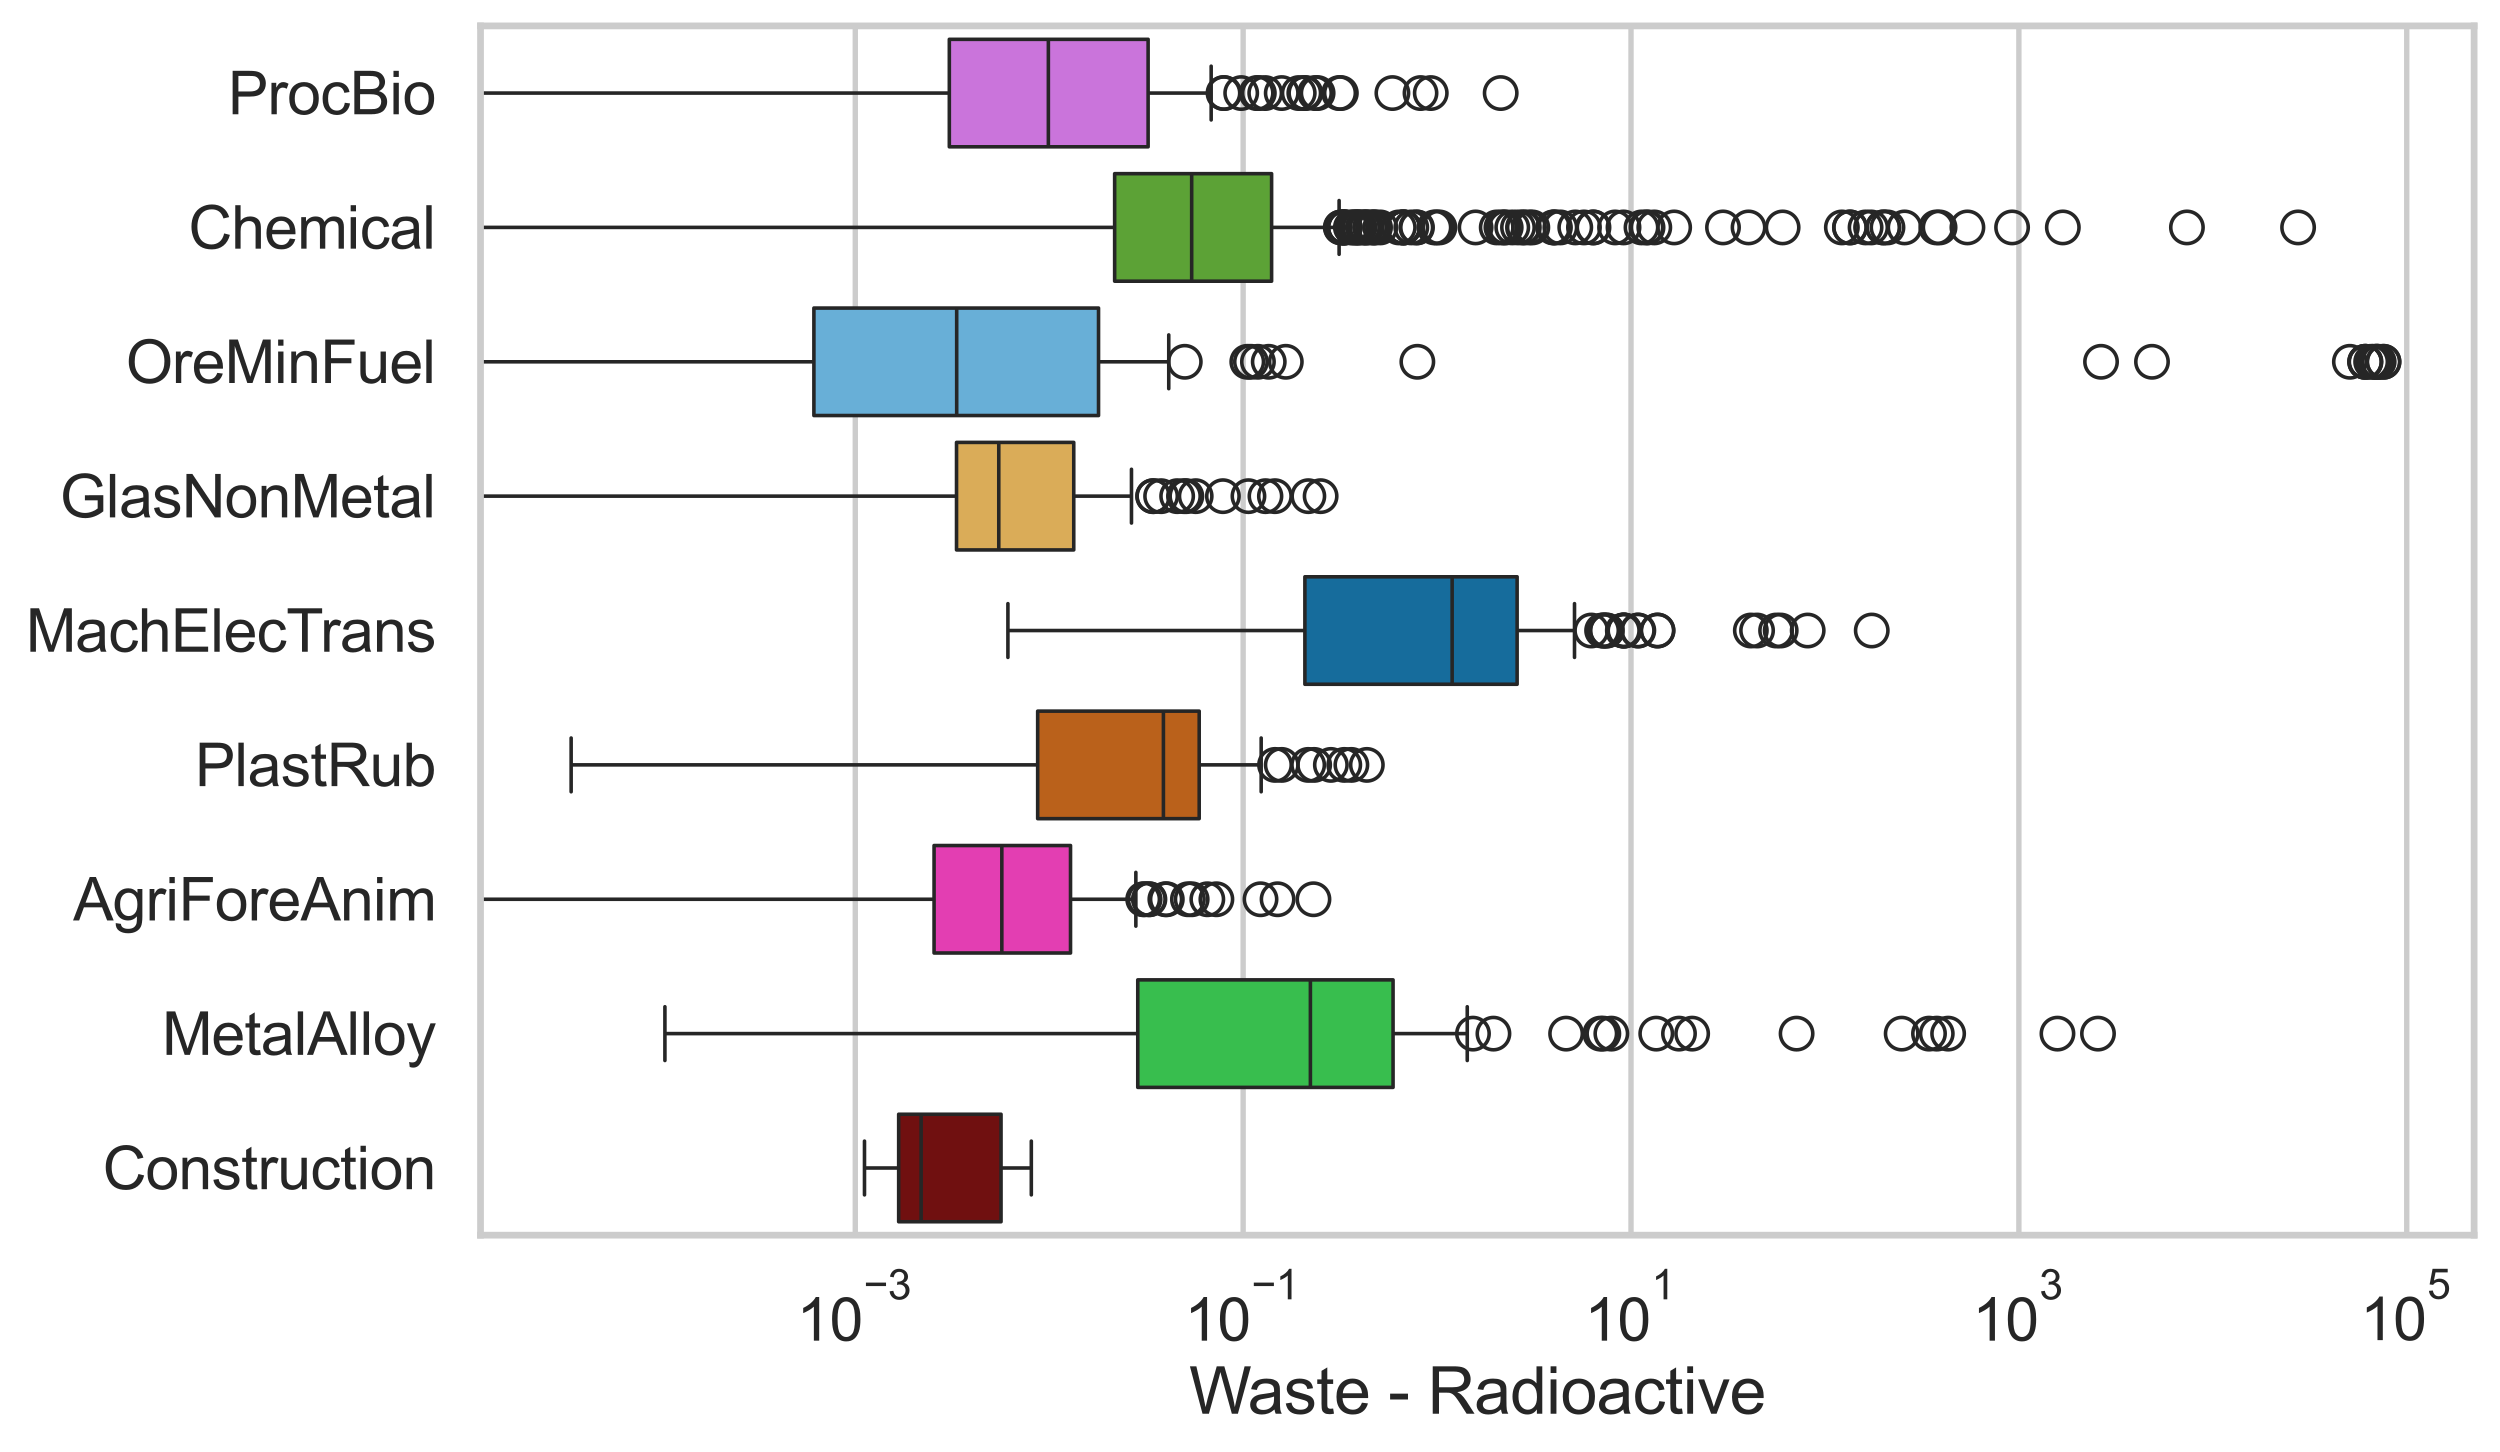 <?xml version="1.0" encoding="utf-8" standalone="no"?>
<!DOCTYPE svg PUBLIC "-//W3C//DTD SVG 1.1//EN"
  "http://www.w3.org/Graphics/SVG/1.1/DTD/svg11.dtd">
<svg xmlns:xlink="http://www.w3.org/1999/xlink" width="695.577pt" height="404.121pt" viewBox="0 0 695.577 404.121" xmlns="http://www.w3.org/2000/svg" version="1.1">
 <defs>
  <style type="text/css">*{stroke-linejoin: round; stroke-linecap: butt}</style>
 </defs>
 <g id="figure_1">
  <g id="patch_1">
   <path d="M 0 404.121 
L 695.577 404.121 
L 695.577 0 
L 0 0 
z
" style="fill: #ffffff"/>
  </g>
  <g id="axes_1">
   <g id="patch_2">
    <path d="M 133.697 343.665 
L 688.377 343.665 
L 688.377 7.2 
L 133.697 7.2 
z
" style="fill: #ffffff"/>
   </g>
   <g id="matplotlib.axis_1">
    <g id="xtick_1">
     <g id="line2d_1">
      <path d="M 237.967 343.665 
L 237.967 7.2 
" clip-path="url(#p450e32ade3)" style="fill: none; stroke: #cccccc; stroke-width: 1.5; stroke-linecap: round"/>
     </g>
     <g id="text_1">
      <!-- $\mathdefault{10^{-3}}$ -->
      <g style="fill: #262626" transform="translate(221.632 373.18) scale(0.165 -0.165)">
       <defs>
        <path id="ArialMT-31" d="M 2384 0 
L 1822 0 
L 1822 3584 
Q 1619 3391 1289 3197 
Q 959 3003 697 2906 
L 697 3450 
Q 1169 3672 1522 3987 
Q 1875 4303 2022 4600 
L 2384 4600 
L 2384 0 
z
" transform="scale(0.016)"/>
        <path id="ArialMT-30" d="M 266 2259 
Q 266 3072 433 3567 
Q 600 4063 929 4331 
Q 1259 4600 1759 4600 
Q 2128 4600 2406 4451 
Q 2684 4303 2865 4023 
Q 3047 3744 3150 3342 
Q 3253 2941 3253 2259 
Q 3253 1453 3087 958 
Q 2922 463 2592 192 
Q 2263 -78 1759 -78 
Q 1097 -78 719 397 
Q 266 969 266 2259 
z
M 844 2259 
Q 844 1131 1108 757 
Q 1372 384 1759 384 
Q 2147 384 2411 759 
Q 2675 1134 2675 2259 
Q 2675 3391 2411 3762 
Q 2147 4134 1753 4134 
Q 1366 4134 1134 3806 
Q 844 3388 844 2259 
z
" transform="scale(0.016)"/>
        <path id="ArialMT-2212" d="M 3381 1997 
L 356 1997 
L 356 2522 
L 3381 2522 
L 3381 1997 
z
" transform="scale(0.016)"/>
        <path id="ArialMT-33" d="M 269 1209 
L 831 1284 
Q 928 806 1161 595 
Q 1394 384 1728 384 
Q 2125 384 2398 659 
Q 2672 934 2672 1341 
Q 2672 1728 2419 1979 
Q 2166 2231 1775 2231 
Q 1616 2231 1378 2169 
L 1441 2663 
Q 1497 2656 1531 2656 
Q 1891 2656 2178 2843 
Q 2466 3031 2466 3422 
Q 2466 3731 2256 3934 
Q 2047 4138 1716 4138 
Q 1388 4138 1169 3931 
Q 950 3725 888 3313 
L 325 3413 
Q 428 3978 793 4289 
Q 1159 4600 1703 4600 
Q 2078 4600 2393 4439 
Q 2709 4278 2876 4000 
Q 3044 3722 3044 3409 
Q 3044 3113 2884 2869 
Q 2725 2625 2413 2481 
Q 2819 2388 3044 2092 
Q 3269 1797 3269 1353 
Q 3269 753 2831 336 
Q 2394 -81 1725 -81 
Q 1122 -81 723 278 
Q 325 638 269 1209 
z
" transform="scale(0.016)"/>
       </defs>
       <use xlink:href="#ArialMT-31" transform="translate(0 0.994)"/>
       <use xlink:href="#ArialMT-30" transform="translate(55.615 0.994)"/>
       <use xlink:href="#ArialMT-2212" transform="translate(112.973 70.688) scale(0.7)"/>
       <use xlink:href="#ArialMT-33" transform="translate(153.852 70.688) scale(0.7)"/>
      </g>
     </g>
    </g>
    <g id="xtick_2">
     <g id="line2d_2">
      <path d="M 345.883 343.665 
L 345.883 7.2 
" clip-path="url(#p450e32ade3)" style="fill: none; stroke: #cccccc; stroke-width: 1.5; stroke-linecap: round"/>
     </g>
     <g id="text_2">
      <!-- $\mathdefault{10^{-1}}$ -->
      <g style="fill: #262626" transform="translate(329.548 373.18) scale(0.165 -0.165)">
       <use xlink:href="#ArialMT-31" transform="translate(0 0.994)"/>
       <use xlink:href="#ArialMT-30" transform="translate(55.615 0.994)"/>
       <use xlink:href="#ArialMT-2212" transform="translate(112.973 70.688) scale(0.7)"/>
       <use xlink:href="#ArialMT-31" transform="translate(153.852 70.688) scale(0.7)"/>
      </g>
     </g>
    </g>
    <g id="xtick_3">
     <g id="line2d_3">
      <path d="M 453.798 343.665 
L 453.798 7.2 
" clip-path="url(#p450e32ade3)" style="fill: none; stroke: #cccccc; stroke-width: 1.5; stroke-linecap: round"/>
     </g>
     <g id="text_3">
      <!-- $\mathdefault{10^{1}}$ -->
      <g style="fill: #262626" transform="translate(440.846 373.18) scale(0.165 -0.165)">
       <use xlink:href="#ArialMT-31" transform="translate(0 0.994)"/>
       <use xlink:href="#ArialMT-30" transform="translate(55.615 0.994)"/>
       <use xlink:href="#ArialMT-31" transform="translate(112.973 70.688) scale(0.7)"/>
      </g>
     </g>
    </g>
    <g id="xtick_4">
     <g id="line2d_4">
      <path d="M 561.714 343.665 
L 561.714 7.2 
" clip-path="url(#p450e32ade3)" style="fill: none; stroke: #cccccc; stroke-width: 1.5; stroke-linecap: round"/>
     </g>
     <g id="text_4">
      <!-- $\mathdefault{10^{3}}$ -->
      <g style="fill: #262626" transform="translate(548.761 373.18) scale(0.165 -0.165)">
       <use xlink:href="#ArialMT-31" transform="translate(0 0.994)"/>
       <use xlink:href="#ArialMT-30" transform="translate(55.615 0.994)"/>
       <use xlink:href="#ArialMT-33" transform="translate(112.973 70.688) scale(0.7)"/>
      </g>
     </g>
    </g>
    <g id="xtick_5">
     <g id="line2d_5">
      <path d="M 669.629 343.665 
L 669.629 7.2 
" clip-path="url(#p450e32ade3)" style="fill: none; stroke: #cccccc; stroke-width: 1.5; stroke-linecap: round"/>
     </g>
     <g id="text_5">
      <!-- $\mathdefault{10^{5}}$ -->
      <g style="fill: #262626" transform="translate(656.677 373.015) scale(0.165 -0.165)">
       <defs>
        <path id="ArialMT-35" d="M 266 1200 
L 856 1250 
Q 922 819 1161 601 
Q 1400 384 1738 384 
Q 2144 384 2425 690 
Q 2706 997 2706 1503 
Q 2706 1984 2436 2262 
Q 2166 2541 1728 2541 
Q 1456 2541 1237 2417 
Q 1019 2294 894 2097 
L 366 2166 
L 809 4519 
L 3088 4519 
L 3088 3981 
L 1259 3981 
L 1013 2750 
Q 1425 3038 1878 3038 
Q 2478 3038 2890 2622 
Q 3303 2206 3303 1553 
Q 3303 931 2941 478 
Q 2500 -78 1738 -78 
Q 1113 -78 717 272 
Q 322 622 266 1200 
z
" transform="scale(0.016)"/>
       </defs>
       <use xlink:href="#ArialMT-31" transform="translate(0 0.88)"/>
       <use xlink:href="#ArialMT-30" transform="translate(55.615 0.88)"/>
       <use xlink:href="#ArialMT-35" transform="translate(112.973 70.573) scale(0.7)"/>
      </g>
     </g>
    </g>
    <g id="text_6">
     <!-- Waste - Radioactive -->
     <g style="fill: #262626" transform="translate(330.848 393.344) scale(0.18 -0.18)">
      <defs>
       <path id="ArialMT-57" d="M 1294 0 
L 78 4581 
L 700 4581 
L 1397 1578 
Q 1509 1106 1591 641 
Q 1766 1375 1797 1488 
L 2669 4581 
L 3400 4581 
L 4056 2263 
Q 4303 1400 4413 641 
Q 4500 1075 4641 1638 
L 5359 4581 
L 5969 4581 
L 4713 0 
L 4128 0 
L 3163 3491 
Q 3041 3928 3019 4028 
Q 2947 3713 2884 3491 
L 1913 0 
L 1294 0 
z
" transform="scale(0.016)"/>
       <path id="ArialMT-61" d="M 2588 409 
Q 2275 144 1986 34 
Q 1697 -75 1366 -75 
Q 819 -75 525 192 
Q 231 459 231 875 
Q 231 1119 342 1320 
Q 453 1522 633 1644 
Q 813 1766 1038 1828 
Q 1203 1872 1538 1913 
Q 2219 1994 2541 2106 
Q 2544 2222 2544 2253 
Q 2544 2597 2384 2738 
Q 2169 2928 1744 2928 
Q 1347 2928 1158 2789 
Q 969 2650 878 2297 
L 328 2372 
Q 403 2725 575 2942 
Q 747 3159 1072 3276 
Q 1397 3394 1825 3394 
Q 2250 3394 2515 3294 
Q 2781 3194 2906 3042 
Q 3031 2891 3081 2659 
Q 3109 2516 3109 2141 
L 3109 1391 
Q 3109 606 3145 398 
Q 3181 191 3288 0 
L 2700 0 
Q 2613 175 2588 409 
z
M 2541 1666 
Q 2234 1541 1622 1453 
Q 1275 1403 1131 1340 
Q 988 1278 909 1158 
Q 831 1038 831 891 
Q 831 666 1001 516 
Q 1172 366 1500 366 
Q 1825 366 2078 508 
Q 2331 650 2450 897 
Q 2541 1088 2541 1459 
L 2541 1666 
z
" transform="scale(0.016)"/>
       <path id="ArialMT-73" d="M 197 991 
L 753 1078 
Q 800 744 1014 566 
Q 1228 388 1613 388 
Q 2000 388 2187 545 
Q 2375 703 2375 916 
Q 2375 1106 2209 1216 
Q 2094 1291 1634 1406 
Q 1016 1563 777 1677 
Q 538 1791 414 1992 
Q 291 2194 291 2438 
Q 291 2659 392 2848 
Q 494 3038 669 3163 
Q 800 3259 1026 3326 
Q 1253 3394 1513 3394 
Q 1903 3394 2198 3281 
Q 2494 3169 2634 2976 
Q 2775 2784 2828 2463 
L 2278 2388 
Q 2241 2644 2061 2787 
Q 1881 2931 1553 2931 
Q 1166 2931 1000 2803 
Q 834 2675 834 2503 
Q 834 2394 903 2306 
Q 972 2216 1119 2156 
Q 1203 2125 1616 2013 
Q 2213 1853 2448 1751 
Q 2684 1650 2818 1456 
Q 2953 1263 2953 975 
Q 2953 694 2789 445 
Q 2625 197 2315 61 
Q 2006 -75 1616 -75 
Q 969 -75 630 194 
Q 291 463 197 991 
z
" transform="scale(0.016)"/>
       <path id="ArialMT-74" d="M 1650 503 
L 1731 6 
Q 1494 -44 1306 -44 
Q 1000 -44 831 53 
Q 663 150 594 308 
Q 525 466 525 972 
L 525 2881 
L 113 2881 
L 113 3319 
L 525 3319 
L 525 4141 
L 1084 4478 
L 1084 3319 
L 1650 3319 
L 1650 2881 
L 1084 2881 
L 1084 941 
Q 1084 700 1114 631 
Q 1144 563 1211 522 
Q 1278 481 1403 481 
Q 1497 481 1650 503 
z
" transform="scale(0.016)"/>
       <path id="ArialMT-65" d="M 2694 1069 
L 3275 997 
Q 3138 488 2766 206 
Q 2394 -75 1816 -75 
Q 1088 -75 661 373 
Q 234 822 234 1631 
Q 234 2469 665 2931 
Q 1097 3394 1784 3394 
Q 2450 3394 2872 2941 
Q 3294 2488 3294 1666 
Q 3294 1616 3291 1516 
L 816 1516 
Q 847 969 1125 678 
Q 1403 388 1819 388 
Q 2128 388 2347 550 
Q 2566 713 2694 1069 
z
M 847 1978 
L 2700 1978 
Q 2663 2397 2488 2606 
Q 2219 2931 1791 2931 
Q 1403 2931 1139 2672 
Q 875 2413 847 1978 
z
" transform="scale(0.016)"/>
       <path id="ArialMT-20" transform="scale(0.016)"/>
       <path id="ArialMT-2d" d="M 203 1375 
L 203 1941 
L 1931 1941 
L 1931 1375 
L 203 1375 
z
" transform="scale(0.016)"/>
       <path id="ArialMT-52" d="M 503 0 
L 503 4581 
L 2534 4581 
Q 3147 4581 3465 4457 
Q 3784 4334 3975 4021 
Q 4166 3709 4166 3331 
Q 4166 2844 3850 2509 
Q 3534 2175 2875 2084 
Q 3116 1969 3241 1856 
Q 3506 1613 3744 1247 
L 4541 0 
L 3778 0 
L 3172 953 
Q 2906 1366 2734 1584 
Q 2563 1803 2427 1890 
Q 2291 1978 2150 2013 
Q 2047 2034 1813 2034 
L 1109 2034 
L 1109 0 
L 503 0 
z
M 1109 2559 
L 2413 2559 
Q 2828 2559 3062 2645 
Q 3297 2731 3419 2920 
Q 3541 3109 3541 3331 
Q 3541 3656 3305 3865 
Q 3069 4075 2559 4075 
L 1109 4075 
L 1109 2559 
z
" transform="scale(0.016)"/>
       <path id="ArialMT-64" d="M 2575 0 
L 2575 419 
Q 2259 -75 1647 -75 
Q 1250 -75 917 144 
Q 584 363 401 755 
Q 219 1147 219 1656 
Q 219 2153 384 2558 
Q 550 2963 881 3178 
Q 1213 3394 1622 3394 
Q 1922 3394 2156 3267 
Q 2391 3141 2538 2938 
L 2538 4581 
L 3097 4581 
L 3097 0 
L 2575 0 
z
M 797 1656 
Q 797 1019 1065 703 
Q 1334 388 1700 388 
Q 2069 388 2326 689 
Q 2584 991 2584 1609 
Q 2584 2291 2321 2609 
Q 2059 2928 1675 2928 
Q 1300 2928 1048 2622 
Q 797 2316 797 1656 
z
" transform="scale(0.016)"/>
       <path id="ArialMT-69" d="M 425 3934 
L 425 4581 
L 988 4581 
L 988 3934 
L 425 3934 
z
M 425 0 
L 425 3319 
L 988 3319 
L 988 0 
L 425 0 
z
" transform="scale(0.016)"/>
       <path id="ArialMT-6f" d="M 213 1659 
Q 213 2581 725 3025 
Q 1153 3394 1769 3394 
Q 2453 3394 2887 2945 
Q 3322 2497 3322 1706 
Q 3322 1066 3130 698 
Q 2938 331 2570 128 
Q 2203 -75 1769 -75 
Q 1072 -75 642 372 
Q 213 819 213 1659 
z
M 791 1659 
Q 791 1022 1069 705 
Q 1347 388 1769 388 
Q 2188 388 2466 706 
Q 2744 1025 2744 1678 
Q 2744 2294 2464 2611 
Q 2184 2928 1769 2928 
Q 1347 2928 1069 2612 
Q 791 2297 791 1659 
z
" transform="scale(0.016)"/>
       <path id="ArialMT-63" d="M 2588 1216 
L 3141 1144 
Q 3050 572 2676 248 
Q 2303 -75 1759 -75 
Q 1078 -75 664 370 
Q 250 816 250 1647 
Q 250 2184 428 2587 
Q 606 2991 970 3192 
Q 1334 3394 1763 3394 
Q 2303 3394 2647 3120 
Q 2991 2847 3088 2344 
L 2541 2259 
Q 2463 2594 2264 2762 
Q 2066 2931 1784 2931 
Q 1359 2931 1093 2626 
Q 828 2322 828 1663 
Q 828 994 1084 691 
Q 1341 388 1753 388 
Q 2084 388 2306 591 
Q 2528 794 2588 1216 
z
" transform="scale(0.016)"/>
       <path id="ArialMT-76" d="M 1344 0 
L 81 3319 
L 675 3319 
L 1388 1331 
Q 1503 1009 1600 663 
Q 1675 925 1809 1294 
L 2547 3319 
L 3125 3319 
L 1869 0 
L 1344 0 
z
" transform="scale(0.016)"/>
      </defs>
      <use xlink:href="#ArialMT-57"/>
      <use xlink:href="#ArialMT-61" transform="translate(90.635 0)"/>
      <use xlink:href="#ArialMT-73" transform="translate(146.25 0)"/>
      <use xlink:href="#ArialMT-74" transform="translate(196.25 0)"/>
      <use xlink:href="#ArialMT-65" transform="translate(224.033 0)"/>
      <use xlink:href="#ArialMT-20" transform="translate(279.648 0)"/>
      <use xlink:href="#ArialMT-2d" transform="translate(307.432 0)"/>
      <use xlink:href="#ArialMT-20" transform="translate(340.732 0)"/>
      <use xlink:href="#ArialMT-52" transform="translate(368.516 0)"/>
      <use xlink:href="#ArialMT-61" transform="translate(440.732 0)"/>
      <use xlink:href="#ArialMT-64" transform="translate(496.348 0)"/>
      <use xlink:href="#ArialMT-69" transform="translate(551.963 0)"/>
      <use xlink:href="#ArialMT-6f" transform="translate(574.18 0)"/>
      <use xlink:href="#ArialMT-61" transform="translate(629.795 0)"/>
      <use xlink:href="#ArialMT-63" transform="translate(685.41 0)"/>
      <use xlink:href="#ArialMT-74" transform="translate(735.41 0)"/>
      <use xlink:href="#ArialMT-69" transform="translate(763.193 0)"/>
      <use xlink:href="#ArialMT-76" transform="translate(785.41 0)"/>
      <use xlink:href="#ArialMT-65" transform="translate(835.41 0)"/>
     </g>
    </g>
   </g>
   <g id="matplotlib.axis_2">
    <g id="ytick_1">
     <g id="text_7">
      <!-- ProcBio -->
      <g style="fill: #262626" transform="translate(63.424 31.798) scale(0.165 -0.165)">
       <defs>
        <path id="ArialMT-50" d="M 494 0 
L 494 4581 
L 2222 4581 
Q 2678 4581 2919 4538 
Q 3256 4481 3484 4323 
Q 3713 4166 3852 3881 
Q 3991 3597 3991 3256 
Q 3991 2672 3619 2267 
Q 3247 1863 2275 1863 
L 1100 1863 
L 1100 0 
L 494 0 
z
M 1100 2403 
L 2284 2403 
Q 2872 2403 3119 2622 
Q 3366 2841 3366 3238 
Q 3366 3525 3220 3729 
Q 3075 3934 2838 4000 
Q 2684 4041 2272 4041 
L 1100 4041 
L 1100 2403 
z
" transform="scale(0.016)"/>
        <path id="ArialMT-72" d="M 416 0 
L 416 3319 
L 922 3319 
L 922 2816 
Q 1116 3169 1280 3281 
Q 1444 3394 1641 3394 
Q 1925 3394 2219 3213 
L 2025 2691 
Q 1819 2813 1613 2813 
Q 1428 2813 1281 2702 
Q 1134 2591 1072 2394 
Q 978 2094 978 1738 
L 978 0 
L 416 0 
z
" transform="scale(0.016)"/>
        <path id="ArialMT-42" d="M 469 0 
L 469 4581 
L 2188 4581 
Q 2713 4581 3030 4442 
Q 3347 4303 3526 4014 
Q 3706 3725 3706 3409 
Q 3706 3116 3547 2856 
Q 3388 2597 3066 2438 
Q 3481 2316 3704 2022 
Q 3928 1728 3928 1328 
Q 3928 1006 3792 729 
Q 3656 453 3456 303 
Q 3256 153 2954 76 
Q 2653 0 2216 0 
L 469 0 
z
M 1075 2656 
L 2066 2656 
Q 2469 2656 2644 2709 
Q 2875 2778 2992 2937 
Q 3109 3097 3109 3338 
Q 3109 3566 3000 3739 
Q 2891 3913 2687 3977 
Q 2484 4041 1991 4041 
L 1075 4041 
L 1075 2656 
z
M 1075 541 
L 2216 541 
Q 2509 541 2628 563 
Q 2838 600 2978 687 
Q 3119 775 3209 942 
Q 3300 1109 3300 1328 
Q 3300 1584 3169 1773 
Q 3038 1963 2805 2039 
Q 2572 2116 2134 2116 
L 1075 2116 
L 1075 541 
z
" transform="scale(0.016)"/>
       </defs>
       <use xlink:href="#ArialMT-50"/>
       <use xlink:href="#ArialMT-72" transform="translate(66.699 0)"/>
       <use xlink:href="#ArialMT-6f" transform="translate(100 0)"/>
       <use xlink:href="#ArialMT-63" transform="translate(155.615 0)"/>
       <use xlink:href="#ArialMT-42" transform="translate(205.615 0)"/>
       <use xlink:href="#ArialMT-69" transform="translate(272.314 0)"/>
       <use xlink:href="#ArialMT-6f" transform="translate(294.531 0)"/>
      </g>
     </g>
    </g>
    <g id="ytick_2">
     <g id="text_8">
      <!-- Chemical -->
      <g style="fill: #262626" transform="translate(52.428 69.183) scale(0.165 -0.165)">
       <defs>
        <path id="ArialMT-43" d="M 3763 1606 
L 4369 1453 
Q 4178 706 3683 314 
Q 3188 -78 2472 -78 
Q 1731 -78 1267 223 
Q 803 525 561 1097 
Q 319 1669 319 2325 
Q 319 3041 592 3573 
Q 866 4106 1370 4382 
Q 1875 4659 2481 4659 
Q 3169 4659 3637 4309 
Q 4106 3959 4291 3325 
L 3694 3184 
Q 3534 3684 3231 3912 
Q 2928 4141 2469 4141 
Q 1941 4141 1586 3887 
Q 1231 3634 1087 3207 
Q 944 2781 944 2328 
Q 944 1744 1114 1308 
Q 1284 872 1643 656 
Q 2003 441 2422 441 
Q 2931 441 3284 734 
Q 3638 1028 3763 1606 
z
" transform="scale(0.016)"/>
        <path id="ArialMT-68" d="M 422 0 
L 422 4581 
L 984 4581 
L 984 2938 
Q 1378 3394 1978 3394 
Q 2347 3394 2619 3248 
Q 2891 3103 3008 2847 
Q 3125 2591 3125 2103 
L 3125 0 
L 2563 0 
L 2563 2103 
Q 2563 2525 2380 2717 
Q 2197 2909 1863 2909 
Q 1613 2909 1392 2779 
Q 1172 2650 1078 2428 
Q 984 2206 984 1816 
L 984 0 
L 422 0 
z
" transform="scale(0.016)"/>
        <path id="ArialMT-6d" d="M 422 0 
L 422 3319 
L 925 3319 
L 925 2853 
Q 1081 3097 1340 3245 
Q 1600 3394 1931 3394 
Q 2300 3394 2536 3241 
Q 2772 3088 2869 2813 
Q 3263 3394 3894 3394 
Q 4388 3394 4653 3120 
Q 4919 2847 4919 2278 
L 4919 0 
L 4359 0 
L 4359 2091 
Q 4359 2428 4304 2576 
Q 4250 2725 4106 2815 
Q 3963 2906 3769 2906 
Q 3419 2906 3187 2673 
Q 2956 2441 2956 1928 
L 2956 0 
L 2394 0 
L 2394 2156 
Q 2394 2531 2256 2718 
Q 2119 2906 1806 2906 
Q 1569 2906 1367 2781 
Q 1166 2656 1075 2415 
Q 984 2175 984 1722 
L 984 0 
L 422 0 
z
" transform="scale(0.016)"/>
        <path id="ArialMT-6c" d="M 409 0 
L 409 4581 
L 972 4581 
L 972 0 
L 409 0 
z
" transform="scale(0.016)"/>
       </defs>
       <use xlink:href="#ArialMT-43"/>
       <use xlink:href="#ArialMT-68" transform="translate(72.217 0)"/>
       <use xlink:href="#ArialMT-65" transform="translate(127.832 0)"/>
       <use xlink:href="#ArialMT-6d" transform="translate(183.447 0)"/>
       <use xlink:href="#ArialMT-69" transform="translate(266.748 0)"/>
       <use xlink:href="#ArialMT-63" transform="translate(288.965 0)"/>
       <use xlink:href="#ArialMT-61" transform="translate(338.965 0)"/>
       <use xlink:href="#ArialMT-6c" transform="translate(394.58 0)"/>
      </g>
     </g>
    </g>
    <g id="ytick_3">
     <g id="text_9">
      <!-- OreMinFuel -->
      <g style="fill: #262626" transform="translate(35.013 106.568) scale(0.165 -0.165)">
       <defs>
        <path id="ArialMT-4f" d="M 309 2231 
Q 309 3372 921 4017 
Q 1534 4663 2503 4663 
Q 3138 4663 3647 4359 
Q 4156 4056 4423 3514 
Q 4691 2972 4691 2284 
Q 4691 1588 4409 1038 
Q 4128 488 3612 205 
Q 3097 -78 2500 -78 
Q 1853 -78 1343 234 
Q 834 547 571 1087 
Q 309 1628 309 2231 
z
M 934 2222 
Q 934 1394 1379 917 
Q 1825 441 2497 441 
Q 3181 441 3623 922 
Q 4066 1403 4066 2288 
Q 4066 2847 3877 3264 
Q 3688 3681 3323 3911 
Q 2959 4141 2506 4141 
Q 1863 4141 1398 3698 
Q 934 3256 934 2222 
z
" transform="scale(0.016)"/>
        <path id="ArialMT-4d" d="M 475 0 
L 475 4581 
L 1388 4581 
L 2472 1338 
Q 2622 884 2691 659 
Q 2769 909 2934 1394 
L 4031 4581 
L 4847 4581 
L 4847 0 
L 4263 0 
L 4263 3834 
L 2931 0 
L 2384 0 
L 1059 3900 
L 1059 0 
L 475 0 
z
" transform="scale(0.016)"/>
        <path id="ArialMT-6e" d="M 422 0 
L 422 3319 
L 928 3319 
L 928 2847 
Q 1294 3394 1984 3394 
Q 2284 3394 2536 3286 
Q 2788 3178 2913 3003 
Q 3038 2828 3088 2588 
Q 3119 2431 3119 2041 
L 3119 0 
L 2556 0 
L 2556 2019 
Q 2556 2363 2490 2533 
Q 2425 2703 2258 2804 
Q 2091 2906 1866 2906 
Q 1506 2906 1245 2678 
Q 984 2450 984 1813 
L 984 0 
L 422 0 
z
" transform="scale(0.016)"/>
        <path id="ArialMT-46" d="M 525 0 
L 525 4581 
L 3616 4581 
L 3616 4041 
L 1131 4041 
L 1131 2622 
L 3281 2622 
L 3281 2081 
L 1131 2081 
L 1131 0 
L 525 0 
z
" transform="scale(0.016)"/>
        <path id="ArialMT-75" d="M 2597 0 
L 2597 488 
Q 2209 -75 1544 -75 
Q 1250 -75 995 37 
Q 741 150 617 320 
Q 494 491 444 738 
Q 409 903 409 1263 
L 409 3319 
L 972 3319 
L 972 1478 
Q 972 1038 1006 884 
Q 1059 663 1231 536 
Q 1403 409 1656 409 
Q 1909 409 2131 539 
Q 2353 669 2445 892 
Q 2538 1116 2538 1541 
L 2538 3319 
L 3100 3319 
L 3100 0 
L 2597 0 
z
" transform="scale(0.016)"/>
       </defs>
       <use xlink:href="#ArialMT-4f"/>
       <use xlink:href="#ArialMT-72" transform="translate(77.783 0)"/>
       <use xlink:href="#ArialMT-65" transform="translate(111.084 0)"/>
       <use xlink:href="#ArialMT-4d" transform="translate(166.699 0)"/>
       <use xlink:href="#ArialMT-69" transform="translate(250 0)"/>
       <use xlink:href="#ArialMT-6e" transform="translate(272.217 0)"/>
       <use xlink:href="#ArialMT-46" transform="translate(327.832 0)"/>
       <use xlink:href="#ArialMT-75" transform="translate(388.916 0)"/>
       <use xlink:href="#ArialMT-65" transform="translate(444.531 0)"/>
       <use xlink:href="#ArialMT-6c" transform="translate(500.146 0)"/>
      </g>
     </g>
    </g>
    <g id="ytick_4">
     <g id="text_10">
      <!-- GlasNonMetal -->
      <g style="fill: #262626" transform="translate(16.659 143.953) scale(0.165 -0.165)">
       <defs>
        <path id="ArialMT-47" d="M 2638 1797 
L 2638 2334 
L 4578 2338 
L 4578 638 
Q 4131 281 3656 101 
Q 3181 -78 2681 -78 
Q 2006 -78 1454 211 
Q 903 500 622 1047 
Q 341 1594 341 2269 
Q 341 2938 620 3517 
Q 900 4097 1425 4378 
Q 1950 4659 2634 4659 
Q 3131 4659 3532 4498 
Q 3934 4338 4162 4050 
Q 4391 3763 4509 3300 
L 3963 3150 
Q 3859 3500 3706 3700 
Q 3553 3900 3268 4020 
Q 2984 4141 2638 4141 
Q 2222 4141 1919 4014 
Q 1616 3888 1430 3681 
Q 1244 3475 1141 3228 
Q 966 2803 966 2306 
Q 966 1694 1177 1281 
Q 1388 869 1791 669 
Q 2194 469 2647 469 
Q 3041 469 3416 620 
Q 3791 772 3984 944 
L 3984 1797 
L 2638 1797 
z
" transform="scale(0.016)"/>
        <path id="ArialMT-4e" d="M 488 0 
L 488 4581 
L 1109 4581 
L 3516 984 
L 3516 4581 
L 4097 4581 
L 4097 0 
L 3475 0 
L 1069 3600 
L 1069 0 
L 488 0 
z
" transform="scale(0.016)"/>
       </defs>
       <use xlink:href="#ArialMT-47"/>
       <use xlink:href="#ArialMT-6c" transform="translate(77.783 0)"/>
       <use xlink:href="#ArialMT-61" transform="translate(100 0)"/>
       <use xlink:href="#ArialMT-73" transform="translate(155.615 0)"/>
       <use xlink:href="#ArialMT-4e" transform="translate(205.615 0)"/>
       <use xlink:href="#ArialMT-6f" transform="translate(277.832 0)"/>
       <use xlink:href="#ArialMT-6e" transform="translate(333.447 0)"/>
       <use xlink:href="#ArialMT-4d" transform="translate(389.062 0)"/>
       <use xlink:href="#ArialMT-65" transform="translate(472.363 0)"/>
       <use xlink:href="#ArialMT-74" transform="translate(527.979 0)"/>
       <use xlink:href="#ArialMT-61" transform="translate(555.762 0)"/>
       <use xlink:href="#ArialMT-6c" transform="translate(611.377 0)"/>
      </g>
     </g>
    </g>
    <g id="ytick_5">
     <g id="text_11">
      <!-- MachElecTrans -->
      <g style="fill: #262626" transform="translate(7.2 181.337) scale(0.165 -0.165)">
       <defs>
        <path id="ArialMT-45" d="M 506 0 
L 506 4581 
L 3819 4581 
L 3819 4041 
L 1113 4041 
L 1113 2638 
L 3647 2638 
L 3647 2100 
L 1113 2100 
L 1113 541 
L 3925 541 
L 3925 0 
L 506 0 
z
" transform="scale(0.016)"/>
        <path id="ArialMT-54" d="M 1659 0 
L 1659 4041 
L 150 4041 
L 150 4581 
L 3781 4581 
L 3781 4041 
L 2266 4041 
L 2266 0 
L 1659 0 
z
" transform="scale(0.016)"/>
       </defs>
       <use xlink:href="#ArialMT-4d"/>
       <use xlink:href="#ArialMT-61" transform="translate(83.301 0)"/>
       <use xlink:href="#ArialMT-63" transform="translate(138.916 0)"/>
       <use xlink:href="#ArialMT-68" transform="translate(188.916 0)"/>
       <use xlink:href="#ArialMT-45" transform="translate(244.531 0)"/>
       <use xlink:href="#ArialMT-6c" transform="translate(311.23 0)"/>
       <use xlink:href="#ArialMT-65" transform="translate(333.447 0)"/>
       <use xlink:href="#ArialMT-63" transform="translate(389.062 0)"/>
       <use xlink:href="#ArialMT-54" transform="translate(439.062 0)"/>
       <use xlink:href="#ArialMT-72" transform="translate(496.396 0)"/>
       <use xlink:href="#ArialMT-61" transform="translate(529.697 0)"/>
       <use xlink:href="#ArialMT-6e" transform="translate(585.312 0)"/>
       <use xlink:href="#ArialMT-73" transform="translate(640.928 0)"/>
      </g>
     </g>
    </g>
    <g id="ytick_6">
     <g id="text_12">
      <!-- PlastRub -->
      <g style="fill: #262626" transform="translate(54.248 218.722) scale(0.165 -0.165)">
       <defs>
        <path id="ArialMT-62" d="M 941 0 
L 419 0 
L 419 4581 
L 981 4581 
L 981 2947 
Q 1338 3394 1891 3394 
Q 2197 3394 2470 3270 
Q 2744 3147 2920 2923 
Q 3097 2700 3197 2384 
Q 3297 2069 3297 1709 
Q 3297 856 2875 390 
Q 2453 -75 1863 -75 
Q 1275 -75 941 416 
L 941 0 
z
M 934 1684 
Q 934 1088 1097 822 
Q 1363 388 1816 388 
Q 2184 388 2453 708 
Q 2722 1028 2722 1663 
Q 2722 2313 2464 2622 
Q 2206 2931 1841 2931 
Q 1472 2931 1203 2611 
Q 934 2291 934 1684 
z
" transform="scale(0.016)"/>
       </defs>
       <use xlink:href="#ArialMT-50"/>
       <use xlink:href="#ArialMT-6c" transform="translate(66.699 0)"/>
       <use xlink:href="#ArialMT-61" transform="translate(88.916 0)"/>
       <use xlink:href="#ArialMT-73" transform="translate(144.531 0)"/>
       <use xlink:href="#ArialMT-74" transform="translate(194.531 0)"/>
       <use xlink:href="#ArialMT-52" transform="translate(222.314 0)"/>
       <use xlink:href="#ArialMT-75" transform="translate(294.531 0)"/>
       <use xlink:href="#ArialMT-62" transform="translate(350.146 0)"/>
      </g>
     </g>
    </g>
    <g id="ytick_7">
     <g id="text_13">
      <!-- AgriForeAnim -->
      <g style="fill: #262626" transform="translate(20.341 256.107) scale(0.165 -0.165)">
       <defs>
        <path id="ArialMT-41" d="M -9 0 
L 1750 4581 
L 2403 4581 
L 4278 0 
L 3588 0 
L 3053 1388 
L 1138 1388 
L 634 0 
L -9 0 
z
M 1313 1881 
L 2866 1881 
L 2388 3150 
Q 2169 3728 2063 4100 
Q 1975 3659 1816 3225 
L 1313 1881 
z
" transform="scale(0.016)"/>
        <path id="ArialMT-67" d="M 319 -275 
L 866 -356 
Q 900 -609 1056 -725 
Q 1266 -881 1628 -881 
Q 2019 -881 2231 -725 
Q 2444 -569 2519 -288 
Q 2563 -116 2559 434 
Q 2191 0 1641 0 
Q 956 0 581 494 
Q 206 988 206 1678 
Q 206 2153 378 2554 
Q 550 2956 876 3175 
Q 1203 3394 1644 3394 
Q 2231 3394 2613 2919 
L 2613 3319 
L 3131 3319 
L 3131 450 
Q 3131 -325 2973 -648 
Q 2816 -972 2473 -1159 
Q 2131 -1347 1631 -1347 
Q 1038 -1347 672 -1080 
Q 306 -813 319 -275 
z
M 784 1719 
Q 784 1066 1043 766 
Q 1303 466 1694 466 
Q 2081 466 2343 764 
Q 2606 1063 2606 1700 
Q 2606 2309 2336 2618 
Q 2066 2928 1684 2928 
Q 1309 2928 1046 2623 
Q 784 2319 784 1719 
z
" transform="scale(0.016)"/>
       </defs>
       <use xlink:href="#ArialMT-41"/>
       <use xlink:href="#ArialMT-67" transform="translate(66.699 0)"/>
       <use xlink:href="#ArialMT-72" transform="translate(122.314 0)"/>
       <use xlink:href="#ArialMT-69" transform="translate(155.615 0)"/>
       <use xlink:href="#ArialMT-46" transform="translate(177.832 0)"/>
       <use xlink:href="#ArialMT-6f" transform="translate(238.916 0)"/>
       <use xlink:href="#ArialMT-72" transform="translate(294.531 0)"/>
       <use xlink:href="#ArialMT-65" transform="translate(327.832 0)"/>
       <use xlink:href="#ArialMT-41" transform="translate(383.447 0)"/>
       <use xlink:href="#ArialMT-6e" transform="translate(450.146 0)"/>
       <use xlink:href="#ArialMT-69" transform="translate(505.762 0)"/>
       <use xlink:href="#ArialMT-6d" transform="translate(527.979 0)"/>
      </g>
     </g>
    </g>
    <g id="ytick_8">
     <g id="text_14">
      <!-- MetalAlloy -->
      <g style="fill: #262626" transform="translate(45.088 293.492) scale(0.165 -0.165)">
       <defs>
        <path id="ArialMT-79" d="M 397 -1278 
L 334 -750 
Q 519 -800 656 -800 
Q 844 -800 956 -737 
Q 1069 -675 1141 -563 
Q 1194 -478 1313 -144 
Q 1328 -97 1363 -6 
L 103 3319 
L 709 3319 
L 1400 1397 
Q 1534 1031 1641 628 
Q 1738 1016 1872 1384 
L 2581 3319 
L 3144 3319 
L 1881 -56 
Q 1678 -603 1566 -809 
Q 1416 -1088 1222 -1217 
Q 1028 -1347 759 -1347 
Q 597 -1347 397 -1278 
z
" transform="scale(0.016)"/>
       </defs>
       <use xlink:href="#ArialMT-4d"/>
       <use xlink:href="#ArialMT-65" transform="translate(83.301 0)"/>
       <use xlink:href="#ArialMT-74" transform="translate(138.916 0)"/>
       <use xlink:href="#ArialMT-61" transform="translate(166.699 0)"/>
       <use xlink:href="#ArialMT-6c" transform="translate(222.314 0)"/>
       <use xlink:href="#ArialMT-41" transform="translate(244.531 0)"/>
       <use xlink:href="#ArialMT-6c" transform="translate(311.23 0)"/>
       <use xlink:href="#ArialMT-6c" transform="translate(333.447 0)"/>
       <use xlink:href="#ArialMT-6f" transform="translate(355.664 0)"/>
       <use xlink:href="#ArialMT-79" transform="translate(411.279 0)"/>
      </g>
     </g>
    </g>
    <g id="ytick_9">
     <g id="text_15">
      <!-- Construction -->
      <g style="fill: #262626" transform="translate(28.575 330.877) scale(0.165 -0.165)">
       <use xlink:href="#ArialMT-43"/>
       <use xlink:href="#ArialMT-6f" transform="translate(72.217 0)"/>
       <use xlink:href="#ArialMT-6e" transform="translate(127.832 0)"/>
       <use xlink:href="#ArialMT-73" transform="translate(183.447 0)"/>
       <use xlink:href="#ArialMT-74" transform="translate(233.447 0)"/>
       <use xlink:href="#ArialMT-72" transform="translate(261.23 0)"/>
       <use xlink:href="#ArialMT-75" transform="translate(294.531 0)"/>
       <use xlink:href="#ArialMT-63" transform="translate(350.146 0)"/>
       <use xlink:href="#ArialMT-74" transform="translate(400.146 0)"/>
       <use xlink:href="#ArialMT-69" transform="translate(427.93 0)"/>
       <use xlink:href="#ArialMT-6f" transform="translate(450.146 0)"/>
       <use xlink:href="#ArialMT-6e" transform="translate(505.762 0)"/>
      </g>
     </g>
    </g>
   </g>
   <g id="patch_3">
    <path d="M 264.131 10.938 
L 264.131 40.846 
L 319.442 40.846 
L 319.442 10.938 
L 264.131 10.938 
z
" clip-path="url(#p450e32ade3)" style="fill: #ca74db; stroke: #262626; stroke-linejoin: miter"/>
   </g>
   <g id="line2d_6">
    <path d="M 264.131 25.892 
L -1 25.892 
" clip-path="url(#p450e32ade3)" style="fill: none; stroke: #262626"/>
   </g>
   <g id="line2d_7">
    <path d="M 319.442 25.892 
L 336.984 25.892 
" clip-path="url(#p450e32ade3)" style="fill: none; stroke: #262626"/>
   </g>
   <g id="line2d_8">
    <path clip-path="url(#p450e32ade3)" style="fill: none; stroke: #262626; stroke-linecap: round"/>
   </g>
   <g id="line2d_9">
    <path d="M 336.984 18.415 
L 336.984 33.369 
" clip-path="url(#p450e32ade3)" style="fill: none; stroke: #262626; stroke-linecap: round"/>
   </g>
   <g id="line2d_10">
    <defs>
     <path id="m04ca9c12ac" d="M 0 4.5 
C 1.193 4.5 2.338 4.026 3.182 3.182 
C 4.026 2.338 4.5 1.193 4.5 0 
C 4.5 -1.193 4.026 -2.338 3.182 -3.182 
C 2.338 -4.026 1.193 -4.5 0 -4.5 
C -1.193 -4.5 -2.338 -4.026 -3.182 -3.182 
C -4.026 -2.338 -4.5 -1.193 -4.5 0 
C -4.5 1.193 -4.026 2.338 -3.182 3.182 
C -2.338 4.026 -1.193 4.5 0 4.5 
z
" style="stroke: #262626"/>
    </defs>
    <g clip-path="url(#p450e32ade3)">
     <use xlink:href="#m04ca9c12ac" x="387.41" y="25.892" style="fill-opacity: 0; stroke: #262626"/>
     <use xlink:href="#m04ca9c12ac" x="366.599" y="25.892" style="fill-opacity: 0; stroke: #262626"/>
     <use xlink:href="#m04ca9c12ac" x="398.079" y="25.892" style="fill-opacity: 0; stroke: #262626"/>
     <use xlink:href="#m04ca9c12ac" x="417.536" y="25.892" style="fill-opacity: 0; stroke: #262626"/>
     <use xlink:href="#m04ca9c12ac" x="363.184" y="25.892" style="fill-opacity: 0; stroke: #262626"/>
     <use xlink:href="#m04ca9c12ac" x="395.231" y="25.892" style="fill-opacity: 0; stroke: #262626"/>
     <use xlink:href="#m04ca9c12ac" x="361.346" y="25.892" style="fill-opacity: 0; stroke: #262626"/>
     <use xlink:href="#m04ca9c12ac" x="365.878" y="25.892" style="fill-opacity: 0; stroke: #262626"/>
     <use xlink:href="#m04ca9c12ac" x="356.616" y="25.892" style="fill-opacity: 0; stroke: #262626"/>
     <use xlink:href="#m04ca9c12ac" x="350.245" y="25.892" style="fill-opacity: 0; stroke: #262626"/>
     <use xlink:href="#m04ca9c12ac" x="362.903" y="25.892" style="fill-opacity: 0; stroke: #262626"/>
     <use xlink:href="#m04ca9c12ac" x="373.066" y="25.892" style="fill-opacity: 0; stroke: #262626"/>
     <use xlink:href="#m04ca9c12ac" x="349.632" y="25.892" style="fill-opacity: 0; stroke: #262626"/>
     <use xlink:href="#m04ca9c12ac" x="340.421" y="25.892" style="fill-opacity: 0; stroke: #262626"/>
     <use xlink:href="#m04ca9c12ac" x="345.339" y="25.892" style="fill-opacity: 0; stroke: #262626"/>
     <use xlink:href="#m04ca9c12ac" x="340.609" y="25.892" style="fill-opacity: 0; stroke: #262626"/>
     <use xlink:href="#m04ca9c12ac" x="372.588" y="25.892" style="fill-opacity: 0; stroke: #262626"/>
     <use xlink:href="#m04ca9c12ac" x="352.028" y="25.892" style="fill-opacity: 0; stroke: #262626"/>
    </g>
   </g>
   <g id="patch_4">
    <path d="M 310.129 48.323 
L 310.129 78.231 
L 353.798 78.231 
L 353.798 48.323 
L 310.129 48.323 
z
" clip-path="url(#p450e32ade3)" style="fill: #5ca236; stroke: #262626; stroke-linejoin: miter"/>
   </g>
   <g id="line2d_11">
    <path d="M 310.129 63.277 
L -1 63.277 
" clip-path="url(#p450e32ade3)" style="fill: none; stroke: #262626"/>
   </g>
   <g id="line2d_12">
    <path d="M 353.798 63.277 
L 372.581 63.277 
" clip-path="url(#p450e32ade3)" style="fill: none; stroke: #262626"/>
   </g>
   <g id="line2d_13">
    <path clip-path="url(#p450e32ade3)" style="fill: none; stroke: #262626; stroke-linecap: round"/>
   </g>
   <g id="line2d_14">
    <path d="M 372.581 55.8 
L 372.581 70.754 
" clip-path="url(#p450e32ade3)" style="fill: none; stroke: #262626; stroke-linecap: round"/>
   </g>
   <g id="line2d_15">
    <g clip-path="url(#p450e32ade3)">
     <use xlink:href="#m04ca9c12ac" x="512.46" y="63.277" style="fill-opacity: 0; stroke: #262626"/>
     <use xlink:href="#m04ca9c12ac" x="384.038" y="63.277" style="fill-opacity: 0; stroke: #262626"/>
     <use xlink:href="#m04ca9c12ac" x="438.288" y="63.277" style="fill-opacity: 0; stroke: #262626"/>
     <use xlink:href="#m04ca9c12ac" x="390.402" y="63.277" style="fill-opacity: 0; stroke: #262626"/>
     <use xlink:href="#m04ca9c12ac" x="377.284" y="63.277" style="fill-opacity: 0; stroke: #262626"/>
     <use xlink:href="#m04ca9c12ac" x="416.437" y="63.277" style="fill-opacity: 0; stroke: #262626"/>
     <use xlink:href="#m04ca9c12ac" x="458.094" y="63.277" style="fill-opacity: 0; stroke: #262626"/>
     <use xlink:href="#m04ca9c12ac" x="639.399" y="63.277" style="fill-opacity: 0; stroke: #262626"/>
     <use xlink:href="#m04ca9c12ac" x="400.492" y="63.277" style="fill-opacity: 0; stroke: #262626"/>
     <use xlink:href="#m04ca9c12ac" x="432.129" y="63.277" style="fill-opacity: 0; stroke: #262626"/>
     <use xlink:href="#m04ca9c12ac" x="425.419" y="63.277" style="fill-opacity: 0; stroke: #262626"/>
     <use xlink:href="#m04ca9c12ac" x="525.15" y="63.277" style="fill-opacity: 0; stroke: #262626"/>
     <use xlink:href="#m04ca9c12ac" x="432.626" y="63.277" style="fill-opacity: 0; stroke: #262626"/>
     <use xlink:href="#m04ca9c12ac" x="423.742" y="63.277" style="fill-opacity: 0; stroke: #262626"/>
     <use xlink:href="#m04ca9c12ac" x="418.928" y="63.277" style="fill-opacity: 0; stroke: #262626"/>
     <use xlink:href="#m04ca9c12ac" x="376.42" y="63.277" style="fill-opacity: 0; stroke: #262626"/>
     <use xlink:href="#m04ca9c12ac" x="417.746" y="63.277" style="fill-opacity: 0; stroke: #262626"/>
     <use xlink:href="#m04ca9c12ac" x="378.266" y="63.277" style="fill-opacity: 0; stroke: #262626"/>
     <use xlink:href="#m04ca9c12ac" x="374.174" y="63.277" style="fill-opacity: 0; stroke: #262626"/>
     <use xlink:href="#m04ca9c12ac" x="418.524" y="63.277" style="fill-opacity: 0; stroke: #262626"/>
     <use xlink:href="#m04ca9c12ac" x="539.642" y="63.277" style="fill-opacity: 0; stroke: #262626"/>
     <use xlink:href="#m04ca9c12ac" x="380.208" y="63.277" style="fill-opacity: 0; stroke: #262626"/>
     <use xlink:href="#m04ca9c12ac" x="432.441" y="63.277" style="fill-opacity: 0; stroke: #262626"/>
     <use xlink:href="#m04ca9c12ac" x="390.591" y="63.277" style="fill-opacity: 0; stroke: #262626"/>
     <use xlink:href="#m04ca9c12ac" x="443.358" y="63.277" style="fill-opacity: 0; stroke: #262626"/>
     <use xlink:href="#m04ca9c12ac" x="456.716" y="63.277" style="fill-opacity: 0; stroke: #262626"/>
     <use xlink:href="#m04ca9c12ac" x="559.823" y="63.277" style="fill-opacity: 0; stroke: #262626"/>
     <use xlink:href="#m04ca9c12ac" x="394.249" y="63.277" style="fill-opacity: 0; stroke: #262626"/>
     <use xlink:href="#m04ca9c12ac" x="422.353" y="63.277" style="fill-opacity: 0; stroke: #262626"/>
     <use xlink:href="#m04ca9c12ac" x="529.901" y="63.277" style="fill-opacity: 0; stroke: #262626"/>
     <use xlink:href="#m04ca9c12ac" x="458.395" y="63.277" style="fill-opacity: 0; stroke: #262626"/>
     <use xlink:href="#m04ca9c12ac" x="523.971" y="63.277" style="fill-opacity: 0; stroke: #262626"/>
     <use xlink:href="#m04ca9c12ac" x="426.339" y="63.277" style="fill-opacity: 0; stroke: #262626"/>
     <use xlink:href="#m04ca9c12ac" x="520.601" y="63.277" style="fill-opacity: 0; stroke: #262626"/>
     <use xlink:href="#m04ca9c12ac" x="434.144" y="63.277" style="fill-opacity: 0; stroke: #262626"/>
     <use xlink:href="#m04ca9c12ac" x="440.705" y="63.277" style="fill-opacity: 0; stroke: #262626"/>
     <use xlink:href="#m04ca9c12ac" x="374.012" y="63.277" style="fill-opacity: 0; stroke: #262626"/>
     <use xlink:href="#m04ca9c12ac" x="380.033" y="63.277" style="fill-opacity: 0; stroke: #262626"/>
     <use xlink:href="#m04ca9c12ac" x="379.765" y="63.277" style="fill-opacity: 0; stroke: #262626"/>
     <use xlink:href="#m04ca9c12ac" x="394.08" y="63.277" style="fill-opacity: 0; stroke: #262626"/>
     <use xlink:href="#m04ca9c12ac" x="514.706" y="63.277" style="fill-opacity: 0; stroke: #262626"/>
     <use xlink:href="#m04ca9c12ac" x="465.799" y="63.277" style="fill-opacity: 0; stroke: #262626"/>
     <use xlink:href="#m04ca9c12ac" x="460.277" y="63.277" style="fill-opacity: 0; stroke: #262626"/>
     <use xlink:href="#m04ca9c12ac" x="399.676" y="63.277" style="fill-opacity: 0; stroke: #262626"/>
     <use xlink:href="#m04ca9c12ac" x="573.943" y="63.277" style="fill-opacity: 0; stroke: #262626"/>
     <use xlink:href="#m04ca9c12ac" x="373.047" y="63.277" style="fill-opacity: 0; stroke: #262626"/>
     <use xlink:href="#m04ca9c12ac" x="381.178" y="63.277" style="fill-opacity: 0; stroke: #262626"/>
     <use xlink:href="#m04ca9c12ac" x="376.992" y="63.277" style="fill-opacity: 0; stroke: #262626"/>
     <use xlink:href="#m04ca9c12ac" x="377.697" y="63.277" style="fill-opacity: 0; stroke: #262626"/>
     <use xlink:href="#m04ca9c12ac" x="547.397" y="63.277" style="fill-opacity: 0; stroke: #262626"/>
     <use xlink:href="#m04ca9c12ac" x="514.758" y="63.277" style="fill-opacity: 0; stroke: #262626"/>
     <use xlink:href="#m04ca9c12ac" x="382.569" y="63.277" style="fill-opacity: 0; stroke: #262626"/>
     <use xlink:href="#m04ca9c12ac" x="524.015" y="63.277" style="fill-opacity: 0; stroke: #262626"/>
     <use xlink:href="#m04ca9c12ac" x="375.855" y="63.277" style="fill-opacity: 0; stroke: #262626"/>
     <use xlink:href="#m04ca9c12ac" x="374.115" y="63.277" style="fill-opacity: 0; stroke: #262626"/>
     <use xlink:href="#m04ca9c12ac" x="479.39" y="63.277" style="fill-opacity: 0; stroke: #262626"/>
     <use xlink:href="#m04ca9c12ac" x="390.501" y="63.277" style="fill-opacity: 0; stroke: #262626"/>
     <use xlink:href="#m04ca9c12ac" x="382.393" y="63.277" style="fill-opacity: 0; stroke: #262626"/>
     <use xlink:href="#m04ca9c12ac" x="519.061" y="63.277" style="fill-opacity: 0; stroke: #262626"/>
     <use xlink:href="#m04ca9c12ac" x="377.937" y="63.277" style="fill-opacity: 0; stroke: #262626"/>
     <use xlink:href="#m04ca9c12ac" x="390.501" y="63.277" style="fill-opacity: 0; stroke: #262626"/>
     <use xlink:href="#m04ca9c12ac" x="538.754" y="63.277" style="fill-opacity: 0; stroke: #262626"/>
     <use xlink:href="#m04ca9c12ac" x="379.181" y="63.277" style="fill-opacity: 0; stroke: #262626"/>
     <use xlink:href="#m04ca9c12ac" x="373.161" y="63.277" style="fill-opacity: 0; stroke: #262626"/>
     <use xlink:href="#m04ca9c12ac" x="392.665" y="63.277" style="fill-opacity: 0; stroke: #262626"/>
     <use xlink:href="#m04ca9c12ac" x="373.638" y="63.277" style="fill-opacity: 0; stroke: #262626"/>
     <use xlink:href="#m04ca9c12ac" x="608.471" y="63.277" style="fill-opacity: 0; stroke: #262626"/>
     <use xlink:href="#m04ca9c12ac" x="374.006" y="63.277" style="fill-opacity: 0; stroke: #262626"/>
     <use xlink:href="#m04ca9c12ac" x="486.496" y="63.277" style="fill-opacity: 0; stroke: #262626"/>
     <use xlink:href="#m04ca9c12ac" x="382.092" y="63.277" style="fill-opacity: 0; stroke: #262626"/>
     <use xlink:href="#m04ca9c12ac" x="389.182" y="63.277" style="fill-opacity: 0; stroke: #262626"/>
     <use xlink:href="#m04ca9c12ac" x="420.761" y="63.277" style="fill-opacity: 0; stroke: #262626"/>
     <use xlink:href="#m04ca9c12ac" x="399.102" y="63.277" style="fill-opacity: 0; stroke: #262626"/>
     <use xlink:href="#m04ca9c12ac" x="449.356" y="63.277" style="fill-opacity: 0; stroke: #262626"/>
     <use xlink:href="#m04ca9c12ac" x="451.712" y="63.277" style="fill-opacity: 0; stroke: #262626"/>
     <use xlink:href="#m04ca9c12ac" x="443.212" y="63.277" style="fill-opacity: 0; stroke: #262626"/>
     <use xlink:href="#m04ca9c12ac" x="410.552" y="63.277" style="fill-opacity: 0; stroke: #262626"/>
     <use xlink:href="#m04ca9c12ac" x="423.972" y="63.277" style="fill-opacity: 0; stroke: #262626"/>
     <use xlink:href="#m04ca9c12ac" x="495.976" y="63.277" style="fill-opacity: 0; stroke: #262626"/>
    </g>
   </g>
   <g id="patch_5">
    <path d="M 226.45 85.708 
L 226.45 115.616 
L 305.644 115.616 
L 305.644 85.708 
L 226.45 85.708 
z
" clip-path="url(#p450e32ade3)" style="fill: #68afd7; stroke: #262626; stroke-linejoin: miter"/>
   </g>
   <g id="line2d_16">
    <path d="M 226.45 100.662 
L -1 100.662 
" clip-path="url(#p450e32ade3)" style="fill: none; stroke: #262626"/>
   </g>
   <g id="line2d_17">
    <path d="M 305.644 100.662 
L 325.183 100.662 
" clip-path="url(#p450e32ade3)" style="fill: none; stroke: #262626"/>
   </g>
   <g id="line2d_18">
    <path clip-path="url(#p450e32ade3)" style="fill: none; stroke: #262626; stroke-linecap: round"/>
   </g>
   <g id="line2d_19">
    <path d="M 325.183 93.185 
L 325.183 108.139 
" clip-path="url(#p450e32ade3)" style="fill: none; stroke: #262626; stroke-linecap: round"/>
   </g>
   <g id="line2d_20">
    <g clip-path="url(#p450e32ade3)">
     <use xlink:href="#m04ca9c12ac" x="661.281" y="100.662" style="fill-opacity: 0; stroke: #262626"/>
     <use xlink:href="#m04ca9c12ac" x="663.164" y="100.662" style="fill-opacity: 0; stroke: #262626"/>
     <use xlink:href="#m04ca9c12ac" x="348.043" y="100.662" style="fill-opacity: 0; stroke: #262626"/>
     <use xlink:href="#m04ca9c12ac" x="658.048" y="100.662" style="fill-opacity: 0; stroke: #262626"/>
     <use xlink:href="#m04ca9c12ac" x="329.641" y="100.662" style="fill-opacity: 0; stroke: #262626"/>
     <use xlink:href="#m04ca9c12ac" x="658.067" y="100.662" style="fill-opacity: 0; stroke: #262626"/>
     <use xlink:href="#m04ca9c12ac" x="659.728" y="100.662" style="fill-opacity: 0; stroke: #262626"/>
     <use xlink:href="#m04ca9c12ac" x="663.164" y="100.662" style="fill-opacity: 0; stroke: #262626"/>
     <use xlink:href="#m04ca9c12ac" x="353.004" y="100.662" style="fill-opacity: 0; stroke: #262626"/>
     <use xlink:href="#m04ca9c12ac" x="394.353" y="100.662" style="fill-opacity: 0; stroke: #262626"/>
     <use xlink:href="#m04ca9c12ac" x="357.751" y="100.662" style="fill-opacity: 0; stroke: #262626"/>
     <use xlink:href="#m04ca9c12ac" x="653.811" y="100.662" style="fill-opacity: 0; stroke: #262626"/>
     <use xlink:href="#m04ca9c12ac" x="661.281" y="100.662" style="fill-opacity: 0; stroke: #262626"/>
     <use xlink:href="#m04ca9c12ac" x="598.749" y="100.662" style="fill-opacity: 0; stroke: #262626"/>
     <use xlink:href="#m04ca9c12ac" x="584.572" y="100.662" style="fill-opacity: 0; stroke: #262626"/>
     <use xlink:href="#m04ca9c12ac" x="660.415" y="100.662" style="fill-opacity: 0; stroke: #262626"/>
     <use xlink:href="#m04ca9c12ac" x="661.82" y="100.662" style="fill-opacity: 0; stroke: #262626"/>
     <use xlink:href="#m04ca9c12ac" x="661.198" y="100.662" style="fill-opacity: 0; stroke: #262626"/>
     <use xlink:href="#m04ca9c12ac" x="658.164" y="100.662" style="fill-opacity: 0; stroke: #262626"/>
     <use xlink:href="#m04ca9c12ac" x="349.996" y="100.662" style="fill-opacity: 0; stroke: #262626"/>
     <use xlink:href="#m04ca9c12ac" x="347.034" y="100.662" style="fill-opacity: 0; stroke: #262626"/>
    </g>
   </g>
   <g id="patch_6">
    <path d="M 266.135 123.093 
L 266.135 153.001 
L 298.75 153.001 
L 298.75 123.093 
L 266.135 123.093 
z
" clip-path="url(#p450e32ade3)" style="fill: #daac58; stroke: #262626; stroke-linejoin: miter"/>
   </g>
   <g id="line2d_21">
    <path d="M 266.135 138.047 
L -1 138.047 
" clip-path="url(#p450e32ade3)" style="fill: none; stroke: #262626"/>
   </g>
   <g id="line2d_22">
    <path d="M 298.75 138.047 
L 314.81 138.047 
" clip-path="url(#p450e32ade3)" style="fill: none; stroke: #262626"/>
   </g>
   <g id="line2d_23">
    <path clip-path="url(#p450e32ade3)" style="fill: none; stroke: #262626; stroke-linecap: round"/>
   </g>
   <g id="line2d_24">
    <path d="M 314.81 130.57 
L 314.81 145.524 
" clip-path="url(#p450e32ade3)" style="fill: none; stroke: #262626; stroke-linecap: round"/>
   </g>
   <g id="line2d_25">
    <g clip-path="url(#p450e32ade3)">
     <use xlink:href="#m04ca9c12ac" x="327.52" y="138.047" style="fill-opacity: 0; stroke: #262626"/>
     <use xlink:href="#m04ca9c12ac" x="329.423" y="138.047" style="fill-opacity: 0; stroke: #262626"/>
     <use xlink:href="#m04ca9c12ac" x="340.25" y="138.047" style="fill-opacity: 0; stroke: #262626"/>
     <use xlink:href="#m04ca9c12ac" x="323.056" y="138.047" style="fill-opacity: 0; stroke: #262626"/>
     <use xlink:href="#m04ca9c12ac" x="320.892" y="138.047" style="fill-opacity: 0; stroke: #262626"/>
     <use xlink:href="#m04ca9c12ac" x="330.078" y="138.047" style="fill-opacity: 0; stroke: #262626"/>
     <use xlink:href="#m04ca9c12ac" x="320.827" y="138.047" style="fill-opacity: 0; stroke: #262626"/>
     <use xlink:href="#m04ca9c12ac" x="364.024" y="138.047" style="fill-opacity: 0; stroke: #262626"/>
     <use xlink:href="#m04ca9c12ac" x="352.088" y="138.047" style="fill-opacity: 0; stroke: #262626"/>
     <use xlink:href="#m04ca9c12ac" x="332.676" y="138.047" style="fill-opacity: 0; stroke: #262626"/>
     <use xlink:href="#m04ca9c12ac" x="354.716" y="138.047" style="fill-opacity: 0; stroke: #262626"/>
     <use xlink:href="#m04ca9c12ac" x="347.356" y="138.047" style="fill-opacity: 0; stroke: #262626"/>
     <use xlink:href="#m04ca9c12ac" x="367.438" y="138.047" style="fill-opacity: 0; stroke: #262626"/>
    </g>
   </g>
   <g id="patch_7">
    <path d="M 363.061 160.478 
L 363.061 190.386 
L 422.11 190.386 
L 422.11 160.478 
L 363.061 160.478 
z
" clip-path="url(#p450e32ade3)" style="fill: #166c9c; stroke: #262626; stroke-linejoin: miter"/>
   </g>
   <g id="line2d_26">
    <path d="M 363.061 175.432 
L 280.432 175.432 
" clip-path="url(#p450e32ade3)" style="fill: none; stroke: #262626"/>
   </g>
   <g id="line2d_27">
    <path d="M 422.11 175.432 
L 438.077 175.432 
" clip-path="url(#p450e32ade3)" style="fill: none; stroke: #262626"/>
   </g>
   <g id="line2d_28">
    <path d="M 280.432 167.955 
L 280.432 182.909 
" clip-path="url(#p450e32ade3)" style="fill: none; stroke: #262626; stroke-linecap: round"/>
   </g>
   <g id="line2d_29">
    <path d="M 438.077 167.955 
L 438.077 182.909 
" clip-path="url(#p450e32ade3)" style="fill: none; stroke: #262626; stroke-linecap: round"/>
   </g>
   <g id="line2d_30">
    <g clip-path="url(#p450e32ade3)">
     <use xlink:href="#m04ca9c12ac" x="487.137" y="175.432" style="fill-opacity: 0; stroke: #262626"/>
     <use xlink:href="#m04ca9c12ac" x="455.669" y="175.432" style="fill-opacity: 0; stroke: #262626"/>
     <use xlink:href="#m04ca9c12ac" x="461.147" y="175.432" style="fill-opacity: 0; stroke: #262626"/>
     <use xlink:href="#m04ca9c12ac" x="451.523" y="175.432" style="fill-opacity: 0; stroke: #262626"/>
     <use xlink:href="#m04ca9c12ac" x="494.166" y="175.432" style="fill-opacity: 0; stroke: #262626"/>
     <use xlink:href="#m04ca9c12ac" x="447.009" y="175.432" style="fill-opacity: 0; stroke: #262626"/>
     <use xlink:href="#m04ca9c12ac" x="442.735" y="175.432" style="fill-opacity: 0; stroke: #262626"/>
     <use xlink:href="#m04ca9c12ac" x="445.754" y="175.432" style="fill-opacity: 0; stroke: #262626"/>
     <use xlink:href="#m04ca9c12ac" x="502.956" y="175.432" style="fill-opacity: 0; stroke: #262626"/>
     <use xlink:href="#m04ca9c12ac" x="451.821" y="175.432" style="fill-opacity: 0; stroke: #262626"/>
     <use xlink:href="#m04ca9c12ac" x="446.219" y="175.432" style="fill-opacity: 0; stroke: #262626"/>
     <use xlink:href="#m04ca9c12ac" x="520.776" y="175.432" style="fill-opacity: 0; stroke: #262626"/>
     <use xlink:href="#m04ca9c12ac" x="461.194" y="175.432" style="fill-opacity: 0; stroke: #262626"/>
     <use xlink:href="#m04ca9c12ac" x="447.058" y="175.432" style="fill-opacity: 0; stroke: #262626"/>
     <use xlink:href="#m04ca9c12ac" x="455.834" y="175.432" style="fill-opacity: 0; stroke: #262626"/>
     <use xlink:href="#m04ca9c12ac" x="451.821" y="175.432" style="fill-opacity: 0; stroke: #262626"/>
     <use xlink:href="#m04ca9c12ac" x="488.872" y="175.432" style="fill-opacity: 0; stroke: #262626"/>
     <use xlink:href="#m04ca9c12ac" x="446.176" y="175.432" style="fill-opacity: 0; stroke: #262626"/>
     <use xlink:href="#m04ca9c12ac" x="451.96" y="175.432" style="fill-opacity: 0; stroke: #262626"/>
     <use xlink:href="#m04ca9c12ac" x="495.441" y="175.432" style="fill-opacity: 0; stroke: #262626"/>
    </g>
   </g>
   <g id="patch_8">
    <path d="M 288.712 197.863 
L 288.712 227.771 
L 333.653 227.771 
L 333.653 197.863 
L 288.712 197.863 
z
" clip-path="url(#p450e32ade3)" style="fill: #ba611b; stroke: #262626; stroke-linejoin: miter"/>
   </g>
   <g id="line2d_31">
    <path d="M 288.712 212.817 
L 158.91 212.817 
" clip-path="url(#p450e32ade3)" style="fill: none; stroke: #262626"/>
   </g>
   <g id="line2d_32">
    <path d="M 333.653 212.817 
L 350.898 212.817 
" clip-path="url(#p450e32ade3)" style="fill: none; stroke: #262626"/>
   </g>
   <g id="line2d_33">
    <path d="M 158.91 205.34 
L 158.91 220.294 
" clip-path="url(#p450e32ade3)" style="fill: none; stroke: #262626; stroke-linecap: round"/>
   </g>
   <g id="line2d_34">
    <path d="M 350.898 205.34 
L 350.898 220.294 
" clip-path="url(#p450e32ade3)" style="fill: none; stroke: #262626; stroke-linecap: round"/>
   </g>
   <g id="line2d_35">
    <g clip-path="url(#p450e32ade3)">
     <use xlink:href="#m04ca9c12ac" x="380.298" y="212.817" style="fill-opacity: 0; stroke: #262626"/>
     <use xlink:href="#m04ca9c12ac" x="374.019" y="212.817" style="fill-opacity: 0; stroke: #262626"/>
     <use xlink:href="#m04ca9c12ac" x="354.753" y="212.817" style="fill-opacity: 0; stroke: #262626"/>
     <use xlink:href="#m04ca9c12ac" x="370.285" y="212.817" style="fill-opacity: 0; stroke: #262626"/>
     <use xlink:href="#m04ca9c12ac" x="365.641" y="212.817" style="fill-opacity: 0; stroke: #262626"/>
     <use xlink:href="#m04ca9c12ac" x="375.997" y="212.817" style="fill-opacity: 0; stroke: #262626"/>
     <use xlink:href="#m04ca9c12ac" x="363.973" y="212.817" style="fill-opacity: 0; stroke: #262626"/>
     <use xlink:href="#m04ca9c12ac" x="356.614" y="212.817" style="fill-opacity: 0; stroke: #262626"/>
    </g>
   </g>
   <g id="patch_9">
    <path d="M 259.886 235.248 
L 259.886 265.156 
L 297.85 265.156 
L 297.85 235.248 
L 259.886 235.248 
z
" clip-path="url(#p450e32ade3)" style="fill: #e33eb2; stroke: #262626; stroke-linejoin: miter"/>
   </g>
   <g id="line2d_36">
    <path d="M 259.886 250.202 
L -1 250.202 
" clip-path="url(#p450e32ade3)" style="fill: none; stroke: #262626"/>
   </g>
   <g id="line2d_37">
    <path d="M 297.85 250.202 
L 316.029 250.202 
" clip-path="url(#p450e32ade3)" style="fill: none; stroke: #262626"/>
   </g>
   <g id="line2d_38">
    <path clip-path="url(#p450e32ade3)" style="fill: none; stroke: #262626; stroke-linecap: round"/>
   </g>
   <g id="line2d_39">
    <path d="M 316.029 242.725 
L 316.029 257.679 
" clip-path="url(#p450e32ade3)" style="fill: none; stroke: #262626; stroke-linecap: round"/>
   </g>
   <g id="line2d_40">
    <g clip-path="url(#p450e32ade3)">
     <use xlink:href="#m04ca9c12ac" x="331.556" y="250.202" style="fill-opacity: 0; stroke: #262626"/>
     <use xlink:href="#m04ca9c12ac" x="350.715" y="250.202" style="fill-opacity: 0; stroke: #262626"/>
     <use xlink:href="#m04ca9c12ac" x="330.516" y="250.202" style="fill-opacity: 0; stroke: #262626"/>
     <use xlink:href="#m04ca9c12ac" x="319.804" y="250.202" style="fill-opacity: 0; stroke: #262626"/>
     <use xlink:href="#m04ca9c12ac" x="355.461" y="250.202" style="fill-opacity: 0; stroke: #262626"/>
     <use xlink:href="#m04ca9c12ac" x="319.658" y="250.202" style="fill-opacity: 0; stroke: #262626"/>
     <use xlink:href="#m04ca9c12ac" x="324.638" y="250.202" style="fill-opacity: 0; stroke: #262626"/>
     <use xlink:href="#m04ca9c12ac" x="324.237" y="250.202" style="fill-opacity: 0; stroke: #262626"/>
     <use xlink:href="#m04ca9c12ac" x="338.44" y="250.202" style="fill-opacity: 0; stroke: #262626"/>
     <use xlink:href="#m04ca9c12ac" x="335.914" y="250.202" style="fill-opacity: 0; stroke: #262626"/>
     <use xlink:href="#m04ca9c12ac" x="365.442" y="250.202" style="fill-opacity: 0; stroke: #262626"/>
     <use xlink:href="#m04ca9c12ac" x="318.472" y="250.202" style="fill-opacity: 0; stroke: #262626"/>
     <use xlink:href="#m04ca9c12ac" x="318.074" y="250.202" style="fill-opacity: 0; stroke: #262626"/>
    </g>
   </g>
   <g id="patch_10">
    <path d="M 316.561 272.633 
L 316.561 302.541 
L 387.592 302.541 
L 387.592 272.633 
L 316.561 272.633 
z
" clip-path="url(#p450e32ade3)" style="fill: #38be4e; stroke: #262626; stroke-linejoin: miter"/>
   </g>
   <g id="line2d_41">
    <path d="M 316.561 287.587 
L 184.998 287.587 
" clip-path="url(#p450e32ade3)" style="fill: none; stroke: #262626"/>
   </g>
   <g id="line2d_42">
    <path d="M 387.592 287.587 
L 408.235 287.587 
" clip-path="url(#p450e32ade3)" style="fill: none; stroke: #262626"/>
   </g>
   <g id="line2d_43">
    <path d="M 184.998 280.11 
L 184.998 295.064 
" clip-path="url(#p450e32ade3)" style="fill: none; stroke: #262626; stroke-linecap: round"/>
   </g>
   <g id="line2d_44">
    <path d="M 408.235 280.11 
L 408.235 295.064 
" clip-path="url(#p450e32ade3)" style="fill: none; stroke: #262626; stroke-linecap: round"/>
   </g>
   <g id="line2d_45">
    <g clip-path="url(#p450e32ade3)">
     <use xlink:href="#m04ca9c12ac" x="572.449" y="287.587" style="fill-opacity: 0; stroke: #262626"/>
     <use xlink:href="#m04ca9c12ac" x="470.806" y="287.587" style="fill-opacity: 0; stroke: #262626"/>
     <use xlink:href="#m04ca9c12ac" x="538.865" y="287.587" style="fill-opacity: 0; stroke: #262626"/>
     <use xlink:href="#m04ca9c12ac" x="542.029" y="287.587" style="fill-opacity: 0; stroke: #262626"/>
     <use xlink:href="#m04ca9c12ac" x="499.867" y="287.587" style="fill-opacity: 0; stroke: #262626"/>
     <use xlink:href="#m04ca9c12ac" x="415.521" y="287.587" style="fill-opacity: 0; stroke: #262626"/>
     <use xlink:href="#m04ca9c12ac" x="448.326" y="287.587" style="fill-opacity: 0; stroke: #262626"/>
     <use xlink:href="#m04ca9c12ac" x="460.821" y="287.587" style="fill-opacity: 0; stroke: #262626"/>
     <use xlink:href="#m04ca9c12ac" x="409.827" y="287.587" style="fill-opacity: 0; stroke: #262626"/>
     <use xlink:href="#m04ca9c12ac" x="445.263" y="287.587" style="fill-opacity: 0; stroke: #262626"/>
     <use xlink:href="#m04ca9c12ac" x="583.725" y="287.587" style="fill-opacity: 0; stroke: #262626"/>
     <use xlink:href="#m04ca9c12ac" x="529.106" y="287.587" style="fill-opacity: 0; stroke: #262626"/>
     <use xlink:href="#m04ca9c12ac" x="536.707" y="287.587" style="fill-opacity: 0; stroke: #262626"/>
     <use xlink:href="#m04ca9c12ac" x="467.146" y="287.587" style="fill-opacity: 0; stroke: #262626"/>
     <use xlink:href="#m04ca9c12ac" x="435.744" y="287.587" style="fill-opacity: 0; stroke: #262626"/>
     <use xlink:href="#m04ca9c12ac" x="446.096" y="287.587" style="fill-opacity: 0; stroke: #262626"/>
    </g>
   </g>
   <g id="patch_11">
    <path d="M 250.038 310.018 
L 250.038 339.926 
L 278.518 339.926 
L 278.518 310.018 
L 250.038 310.018 
z
" clip-path="url(#p450e32ade3)" style="fill: #701010; stroke: #262626; stroke-linejoin: miter"/>
   </g>
   <g id="line2d_46">
    <path d="M 250.038 324.972 
L 240.527 324.972 
" clip-path="url(#p450e32ade3)" style="fill: none; stroke: #262626"/>
   </g>
   <g id="line2d_47">
    <path d="M 278.518 324.972 
L 286.944 324.972 
" clip-path="url(#p450e32ade3)" style="fill: none; stroke: #262626"/>
   </g>
   <g id="line2d_48">
    <path d="M 240.527 317.495 
L 240.527 332.449 
" clip-path="url(#p450e32ade3)" style="fill: none; stroke: #262626; stroke-linecap: round"/>
   </g>
   <g id="line2d_49">
    <path d="M 286.944 317.495 
L 286.944 332.449 
" clip-path="url(#p450e32ade3)" style="fill: none; stroke: #262626; stroke-linecap: round"/>
   </g>
   <g id="line2d_50"/>
   <g id="line2d_51">
    <path d="M 291.686 10.938 
L 291.686 40.846 
" clip-path="url(#p450e32ade3)" style="fill: none; stroke: #262626"/>
   </g>
   <g id="line2d_52">
    <path d="M 331.561 48.323 
L 331.561 78.231 
" clip-path="url(#p450e32ade3)" style="fill: none; stroke: #262626"/>
   </g>
   <g id="line2d_53">
    <path d="M 266.181 85.708 
L 266.181 115.616 
" clip-path="url(#p450e32ade3)" style="fill: none; stroke: #262626"/>
   </g>
   <g id="line2d_54">
    <path d="M 277.889 123.093 
L 277.889 153.001 
" clip-path="url(#p450e32ade3)" style="fill: none; stroke: #262626"/>
   </g>
   <g id="line2d_55">
    <path d="M 404.031 160.478 
L 404.031 190.386 
" clip-path="url(#p450e32ade3)" style="fill: none; stroke: #262626"/>
   </g>
   <g id="line2d_56">
    <path d="M 323.696 197.863 
L 323.696 227.771 
" clip-path="url(#p450e32ade3)" style="fill: none; stroke: #262626"/>
   </g>
   <g id="line2d_57">
    <path d="M 278.74 235.248 
L 278.74 265.156 
" clip-path="url(#p450e32ade3)" style="fill: none; stroke: #262626"/>
   </g>
   <g id="line2d_58">
    <path d="M 364.591 272.633 
L 364.591 302.541 
" clip-path="url(#p450e32ade3)" style="fill: none; stroke: #262626"/>
   </g>
   <g id="line2d_59">
    <path d="M 256.286 310.018 
L 256.286 339.926 
" clip-path="url(#p450e32ade3)" style="fill: none; stroke: #262626"/>
   </g>
   <g id="patch_12">
    <path d="M 133.697 343.665 
L 133.697 7.2 
" style="fill: none; stroke: #cccccc; stroke-width: 1.875; stroke-linejoin: miter; stroke-linecap: square"/>
   </g>
   <g id="patch_13">
    <path d="M 688.377 343.665 
L 688.377 7.2 
" style="fill: none; stroke: #cccccc; stroke-width: 1.875; stroke-linejoin: miter; stroke-linecap: square"/>
   </g>
   <g id="patch_14">
    <path d="M 133.697 343.665 
L 688.377 343.665 
" style="fill: none; stroke: #cccccc; stroke-width: 1.875; stroke-linejoin: miter; stroke-linecap: square"/>
   </g>
   <g id="patch_15">
    <path d="M 133.697 7.2 
L 688.377 7.2 
" style="fill: none; stroke: #cccccc; stroke-width: 1.875; stroke-linejoin: miter; stroke-linecap: square"/>
   </g>
  </g>
 </g>
 <defs>
  <clipPath id="p450e32ade3">
   <rect x="133.697" y="7.2" width="554.68" height="336.465"/>
  </clipPath>
 </defs>
</svg>
